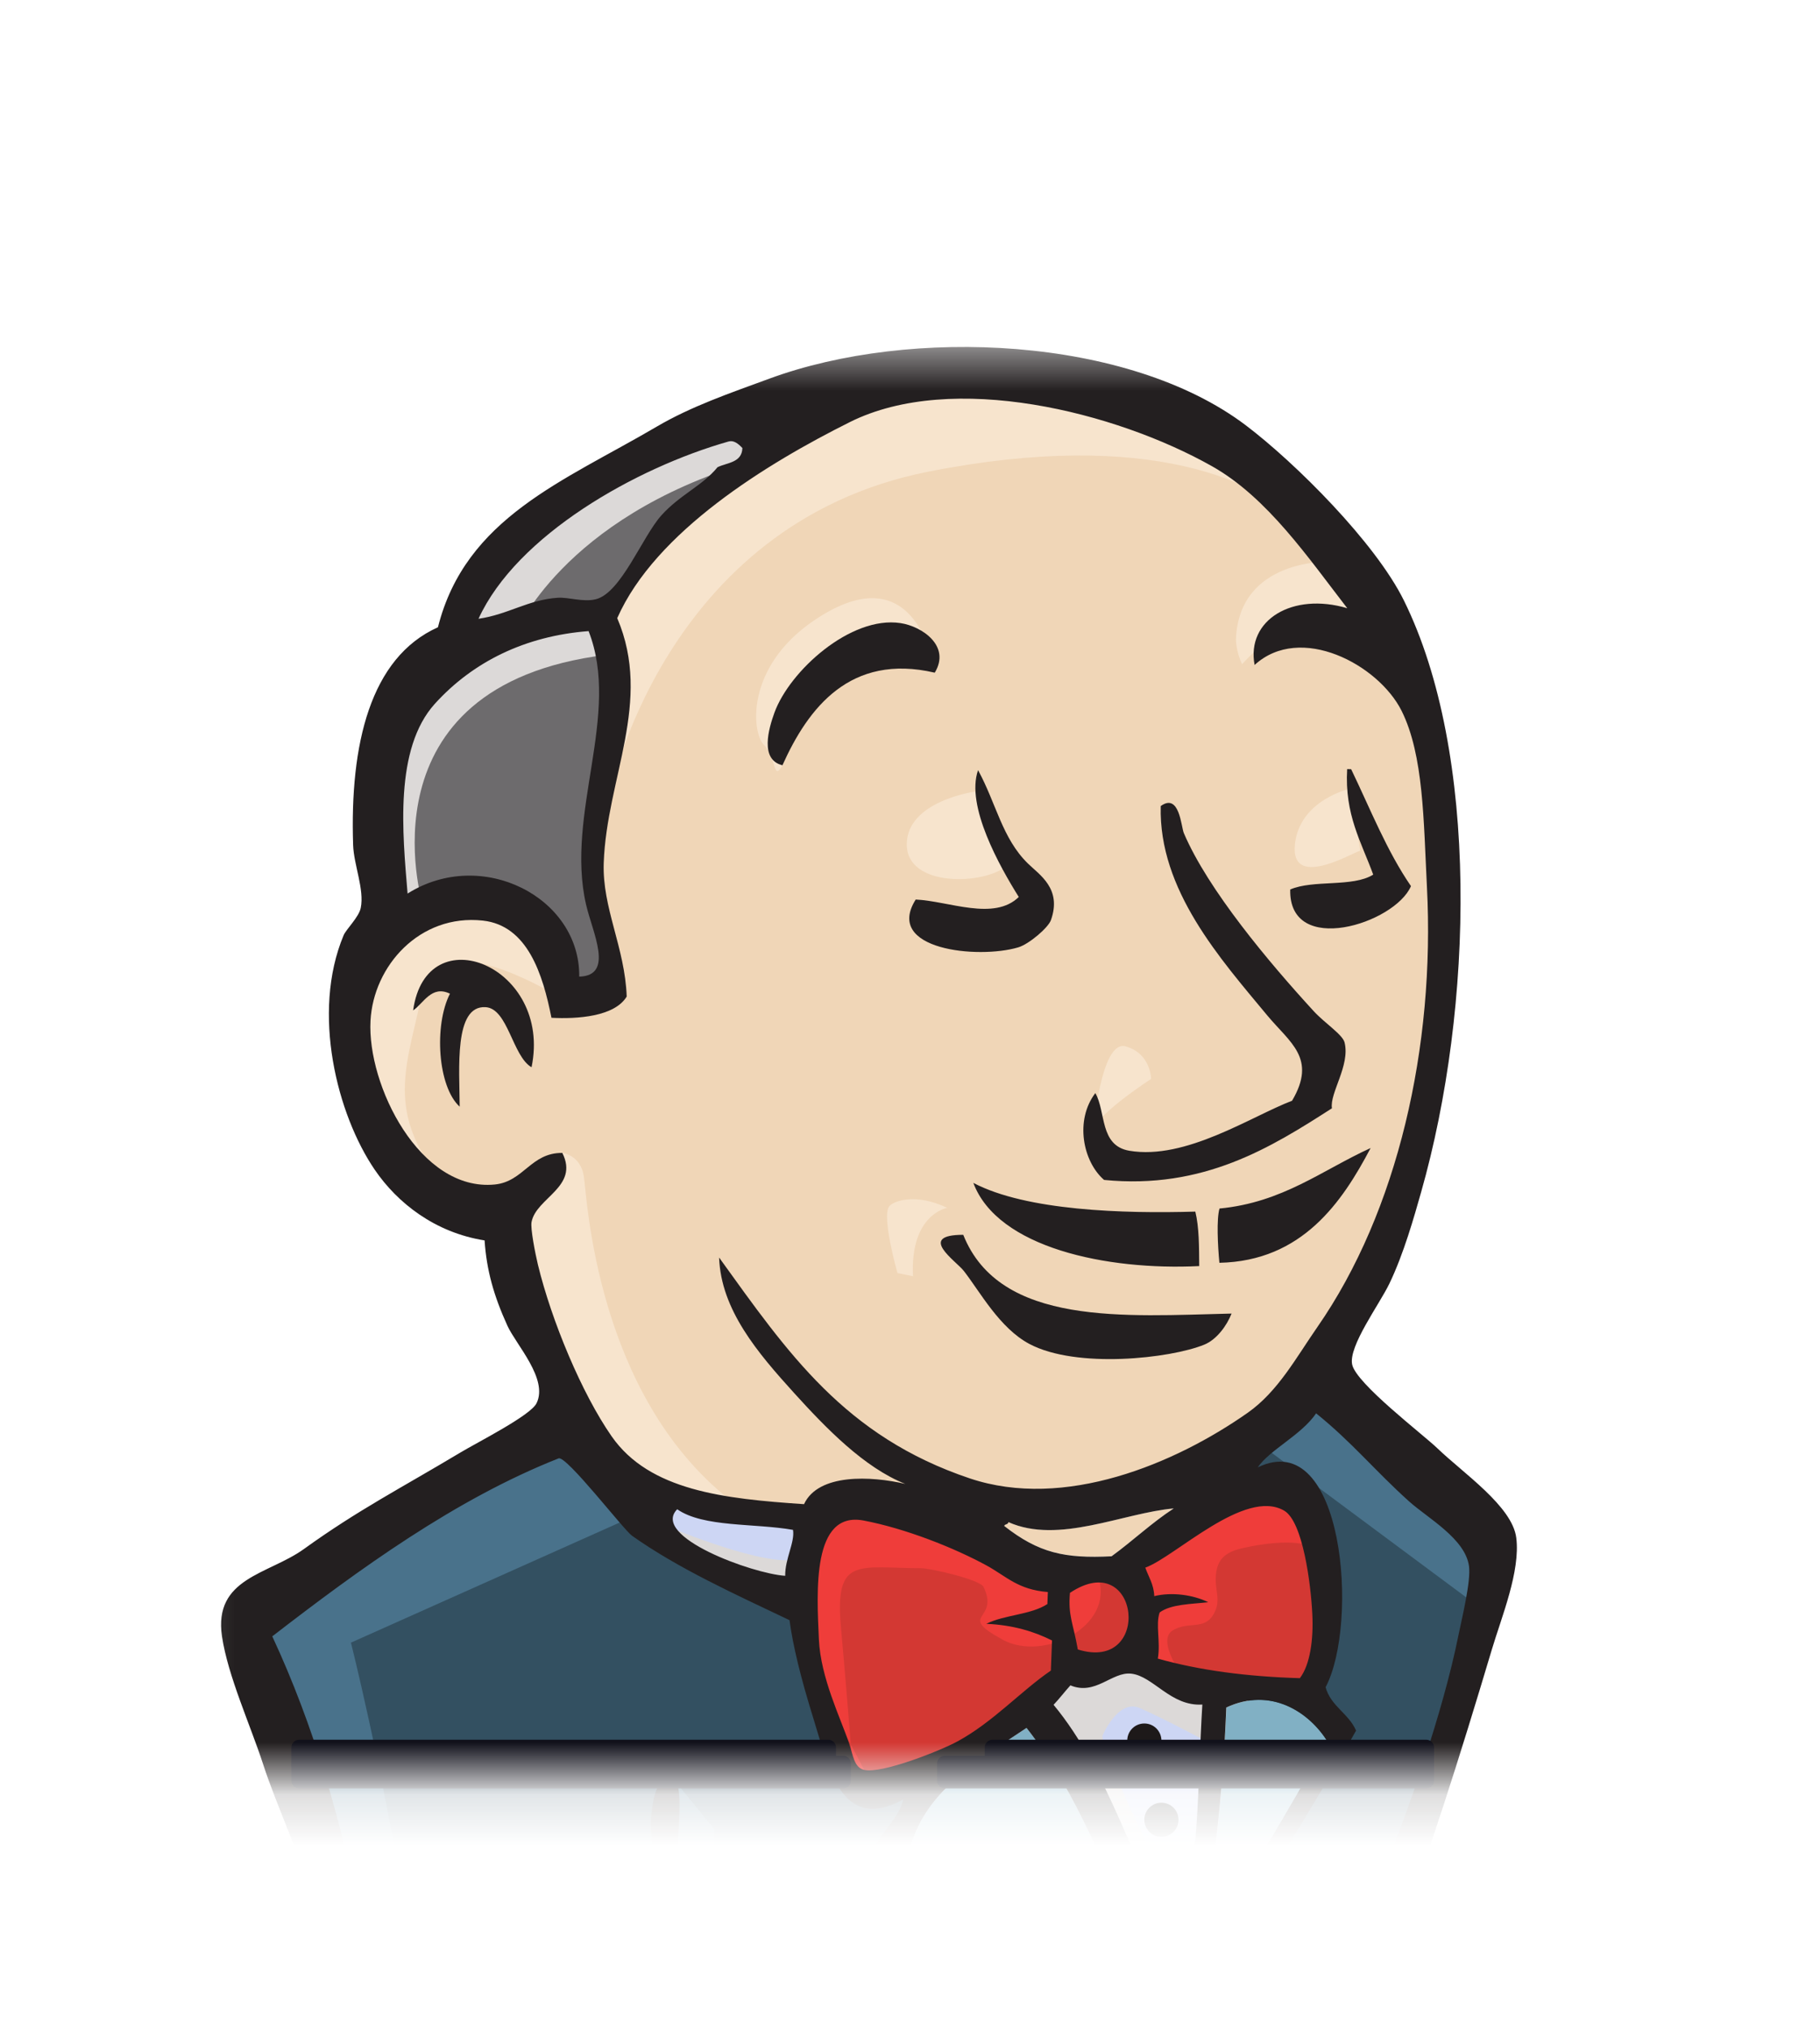 <svg width="35" height="39" viewBox="0 0 35 39" fill="none" xmlns="http://www.w3.org/2000/svg">
<g filter="url(#filter0_d_2_570)">
<mask id="mask0_2_570" style="mask-type:luminance" maskUnits="userSpaceOnUse" x="3" y="2" width="28" height="29">
<path d="M3.2 2.567H30.783V30.15H3.2V2.567Z" fill="#CDD6F4"/>
</mask>
<g mask="url(#mask0_2_570)">
<path fill-rule="evenodd" clip-rule="evenodd" d="M23.648 24.295L21.26 24.653L18.035 25.012L15.945 25.071L13.915 25.012L12.362 24.534L10.989 23.041L9.914 19.996L9.676 19.339L8.242 18.861L7.406 17.488L6.809 15.517L7.466 13.786L9.019 13.248L10.273 13.845L10.87 15.159L11.586 15.039L11.825 14.741L11.586 13.368L11.527 11.636L11.885 9.247L11.871 7.883L12.96 6.142L14.871 4.769L18.215 3.336L21.916 3.873L25.141 6.202L26.634 8.591L27.589 10.322L27.828 14.621L27.111 18.324L25.798 21.608L24.544 23.339" fill="#F0D6B7"/>
<path fill-rule="evenodd" clip-rule="evenodd" d="M21.618 34.624L13.079 34.983V36.416L13.795 41.431L13.437 41.849L7.466 39.819L7.047 39.103L6.45 32.355L5.077 28.295L4.779 27.34L9.555 24.055L11.049 23.458L12.362 25.07L13.496 26.085L14.81 26.503L15.407 26.683L16.124 29.788L16.661 30.445L18.035 29.967L17.079 31.818L22.274 34.266L21.618 34.624Z" fill="#335061"/>
<path fill-rule="evenodd" clip-rule="evenodd" d="M7.466 13.785L9.019 13.248L10.273 13.845L10.87 15.159L11.586 15.039L11.766 14.322L11.407 12.949L11.766 9.665L11.467 7.874L12.542 6.62L14.87 4.769L14.213 3.873L10.93 5.485L9.556 6.56L8.78 8.232L7.586 9.844L7.227 11.755L7.466 13.785Z" fill="#6D6B6D"/>
<path fill-rule="evenodd" clip-rule="evenodd" d="M9.914 8.173C9.914 8.173 10.81 5.964 14.393 4.889C17.976 3.814 14.572 4.112 14.572 4.112L10.691 5.605L9.198 7.098L8.541 8.292L9.914 8.173ZM8.123 13.367C8.123 13.367 6.869 9.187 11.646 8.59L11.467 7.873L8.183 8.649L7.227 11.755L7.466 13.785L8.123 13.367Z" fill="#DCD9D8"/>
<path fill-rule="evenodd" clip-rule="evenodd" d="M10.034 18.92L10.816 18.162C10.816 18.162 11.169 18.203 11.229 18.621C11.289 19.039 11.468 22.801 14.035 24.831C14.27 25.017 12.124 24.533 12.124 24.533L10.214 21.547M21.022 17.785C21.022 17.785 21.161 15.975 21.648 16.115C22.136 16.254 22.136 16.741 22.136 16.741C22.136 16.741 20.952 17.507 21.022 17.785Z" fill="#F7E4CD"/>
<path d="M25.977 11.158C25.977 11.158 24.993 11.365 24.902 12.232C24.812 13.1 25.977 12.412 26.157 12.352M18.752 11.217C18.752 11.217 17.438 11.396 17.438 12.232C17.438 13.068 18.931 13.009 19.349 12.65" fill="#F7E4CD"/>
<path fill-rule="evenodd" clip-rule="evenodd" d="M10.631 15.098C10.631 15.098 8.362 13.724 8.123 15.038C7.884 16.352 7.347 17.307 8.481 18.68L7.705 18.442L6.988 16.591L6.75 14.799L8.123 13.366L9.676 13.486L10.571 14.202L10.631 15.098ZM11.706 11.336C11.706 11.336 12.721 6.081 17.856 5.066C22.084 4.231 24.305 5.245 25.141 6.201C25.141 6.201 21.379 1.722 17.797 3.096C14.214 4.469 11.587 6.977 11.646 8.589C11.748 11.335 11.706 11.336 11.706 11.336ZM25.559 6.797C25.559 6.797 23.828 6.737 23.768 8.29C23.768 8.29 23.768 8.528 23.887 8.767C23.887 8.767 25.261 7.215 26.097 8.051" fill="#F7E4CD"/>
<path fill-rule="evenodd" clip-rule="evenodd" d="M17.977 8.93C17.977 8.93 17.679 6.547 15.647 7.932C14.334 8.828 14.453 10.082 14.692 10.321C14.931 10.559 14.866 11.041 15.047 10.71C15.229 10.38 15.169 9.305 15.826 9.007C16.483 8.708 17.56 8.375 17.977 8.93Z" fill="#F7E4CD"/>
<path fill-rule="evenodd" clip-rule="evenodd" d="M12.362 25.069L6.749 27.577C6.749 27.577 9.078 36.833 7.884 39.699L7.048 39.4L6.988 35.877L5.436 29.19L4.779 27.339L10.63 23.398L12.362 25.069ZM12.939 30.189L13.736 31.16V34.743H12.78C12.78 34.743 12.661 32.235 12.661 31.936C12.661 31.638 12.78 30.563 12.78 30.563M12.959 35.28L10.272 35.4L11.049 35.937L12.959 36.236" fill="#49728B"/>
<path fill-rule="evenodd" clip-rule="evenodd" d="M22.752 34.684L26.096 34.505C26.096 34.505 27.469 31.042 27.469 30.863C27.469 30.684 28.663 25.847 28.663 25.847L25.976 23.041L25.439 22.563L24.006 23.996V29.549L22.752 34.684Z" fill="#335061"/>
<path fill-rule="evenodd" clip-rule="evenodd" d="M24.246 34.266L22.156 34.684L22.454 36.356C23.23 36.714 24.544 35.759 24.544 35.759M24.305 23.816L28.485 26.921L28.604 25.488L25.439 22.562L24.305 23.816Z" fill="#49728B"/>
<path d="M22.617 34.206L21.304 30.863L19.93 28.892C19.93 28.892 20.229 28.056 20.647 28.056H22.02L23.334 28.534L23.214 30.743L22.617 34.206Z" fill="#CDD6F4"/>
<path fill-rule="evenodd" clip-rule="evenodd" d="M22.872 33.072C22.872 33.072 21.2 29.848 21.2 29.37C21.2 29.37 21.498 28.654 21.916 28.833C22.335 29.012 23.23 29.49 23.23 29.49V28.355L21.2 27.937L19.827 28.116L22.155 33.61L22.633 33.669" fill="#DCD9D8"/>
<path d="M15.569 25.191L13.915 25.011L12.363 24.533V25.07L13.121 25.907L15.51 26.982" fill="#CDD6F4"/>
<path fill-rule="evenodd" clip-rule="evenodd" d="M12.901 25.369C12.901 25.369 14.752 26.146 15.349 25.967L15.409 26.682L13.737 26.325L12.722 25.608L12.901 25.369Z" fill="#DCD9D8"/>
<path fill-rule="evenodd" clip-rule="evenodd" d="M24.998 28.26C23.985 28.23 23.069 28.11 22.268 27.884C22.322 27.555 22.22 27.233 22.302 26.996C22.526 26.835 22.9 26.837 23.238 26.8C22.945 26.656 22.535 26.599 22.198 26.682C22.19 26.454 22.088 26.313 22.026 26.134C22.596 25.931 23.941 24.598 24.697 25.04C25.057 25.25 25.211 26.449 25.238 27.032C25.262 27.516 25.195 28.003 24.998 28.26Z" fill="#D33833"/>
<path d="M24.998 28.26C23.985 28.23 23.069 28.11 22.268 27.884C22.322 27.555 22.22 27.233 22.302 26.996C22.526 26.835 22.9 26.837 23.238 26.8C22.945 26.656 22.535 26.599 22.198 26.682C22.19 26.454 22.088 26.313 22.026 26.134C22.596 25.931 23.941 24.598 24.697 25.04C25.057 25.25 25.211 26.449 25.238 27.032C25.262 27.516 25.195 28.003 24.998 28.26Z" stroke="#D33833" stroke-width="0.655"/>
<path fill-rule="evenodd" clip-rule="evenodd" d="M20.153 26.604C20.15 26.68 20.147 26.758 20.144 26.835C19.828 27.043 19.317 27.04 18.97 27.215C19.482 27.237 19.885 27.361 20.233 27.534L20.21 28.114C19.631 28.511 19.101 29.102 18.418 29.474C18.095 29.65 16.962 30.103 16.619 30.023C16.425 29.978 16.407 29.737 16.329 29.509C16.164 29.023 15.783 28.248 15.75 27.515C15.707 26.59 15.614 25.039 16.611 25.229C17.416 25.383 18.352 25.754 18.975 26.094C19.355 26.302 19.575 26.559 20.153 26.604Z" fill="#D33833"/>
<path d="M20.153 26.604C20.15 26.68 20.147 26.758 20.144 26.835C19.828 27.043 19.317 27.04 18.97 27.215C19.482 27.237 19.885 27.361 20.233 27.534L20.21 28.114C19.631 28.511 19.101 29.102 18.418 29.474C18.095 29.65 16.962 30.103 16.619 30.023C16.425 29.978 16.407 29.737 16.329 29.509C16.164 29.023 15.783 28.248 15.75 27.515C15.707 26.59 15.614 25.039 16.611 25.229C17.416 25.383 18.352 25.754 18.975 26.094C19.355 26.302 19.575 26.559 20.153 26.604Z" stroke="#D33833" stroke-width="0.655"/>
<path fill-rule="evenodd" clip-rule="evenodd" d="M20.728 27.707C20.64 27.203 20.537 27.059 20.577 26.62C21.922 25.724 22.174 28.159 20.728 27.707Z" fill="#D33833"/>
<path d="M20.728 27.707C20.64 27.203 20.537 27.059 20.577 26.62C21.922 25.724 22.174 28.159 20.728 27.707Z" stroke="#D33833" stroke-width="0.655"/>
<path fill-rule="evenodd" clip-rule="evenodd" d="M22.675 28.116C22.675 28.116 22.257 27.519 22.555 27.34C22.854 27.161 23.153 27.34 23.332 27.041C23.511 26.743 23.332 26.564 23.392 26.205C23.451 25.847 23.75 25.787 24.049 25.728C24.347 25.668 25.183 25.549 25.302 25.847L24.944 24.773L24.228 24.534L21.959 25.847L21.839 26.504V27.818M16.405 30.087C16.333 29.155 16.257 28.224 16.173 27.294C16.046 25.903 16.507 26.146 17.712 26.146C17.896 26.146 18.845 26.366 18.913 26.504C19.238 27.169 18.368 27.022 19.288 27.523C20.064 27.946 21.436 27.266 21.122 26.325C20.947 26.116 20.207 26.26 19.943 26.123L18.543 25.397C17.95 25.089 16.578 24.64 15.945 25.07C14.342 26.161 16.046 28.885 16.618 30.023" fill="#EF3D3A"/>
<path fill-rule="evenodd" clip-rule="evenodd" d="M17.976 8.931C16.349 8.552 15.54 9.612 15.047 10.711C14.607 10.605 14.782 10.006 14.893 9.7C15.184 8.899 16.358 7.833 17.317 7.978C17.73 8.04 18.289 8.417 17.976 8.931ZM25.907 10.784L25.984 10.787C26.352 11.551 26.67 12.36 27.134 13.034C26.823 13.758 24.781 14.399 24.812 13.099C25.254 12.906 26.016 13.06 26.408 12.813C26.182 12.191 25.855 11.662 25.907 10.784ZM18.809 10.805C19.158 11.444 19.272 12.116 19.768 12.6C19.991 12.818 20.426 13.083 20.21 13.688C20.16 13.831 19.792 14.149 19.58 14.212C18.805 14.441 16.998 14.259 17.61 13.292C18.251 13.322 19.113 13.709 19.592 13.243C19.224 12.655 18.568 11.49 18.809 10.805ZM25.614 17.305C24.447 18.055 23.145 18.871 21.232 18.682C20.823 18.327 20.667 17.535 21.064 17.013C21.271 17.369 21.141 18.022 21.717 18.121C22.803 18.306 24.066 17.457 24.847 17.16C25.331 16.343 24.805 16.043 24.369 15.518C23.476 14.441 22.278 13.107 22.322 11.495C22.683 11.234 22.714 11.895 22.766 12.015C23.232 13.107 24.405 14.502 25.262 15.436C25.472 15.666 25.819 15.887 25.857 16.039C25.968 16.482 25.568 17.011 25.614 17.305ZM10.222 16.516C9.856 16.307 9.769 15.387 9.339 15.361C8.725 15.323 8.837 16.554 8.84 17.274C8.417 16.89 8.343 15.709 8.653 15.102C8.299 14.929 8.141 15.294 7.945 15.423C8.197 13.59 10.626 14.573 10.222 16.516ZM26.358 18.069C25.814 19.103 25.045 20.242 23.45 20.275C23.418 19.941 23.393 19.433 23.452 19.232C24.671 19.115 25.424 18.494 26.358 18.069ZM18.718 18.739C19.735 19.274 21.604 19.332 22.987 19.291C23.061 19.594 23.059 19.968 23.062 20.338C21.285 20.426 19.184 19.986 18.718 18.739ZM18.524 19.737C19.228 21.503 21.645 21.299 23.684 21.251C23.594 21.48 23.4 21.751 23.158 21.849C22.505 22.115 20.703 22.316 19.796 21.835C19.221 21.529 18.851 20.838 18.536 20.433C18.384 20.237 17.625 19.738 18.524 19.737Z" fill="#231F20"/>
<path fill-rule="evenodd" clip-rule="evenodd" d="M25.531 29.479C24.706 30.893 23.916 32.345 22.937 33.592C23.347 32.385 23.523 30.364 23.585 28.824C24.444 28.422 25.18 28.915 25.531 29.479Z" fill="#81B0C4"/>
<path fill-rule="evenodd" clip-rule="evenodd" d="M22.572 24.996C22.146 25.273 21.785 25.62 21.376 25.916C20.471 25.961 19.977 25.853 19.312 25.334C19.323 25.292 19.389 25.31 19.392 25.259C20.361 25.691 21.593 25.083 22.572 24.996Z" fill="#F0D6B7"/>
<path fill-rule="evenodd" clip-rule="evenodd" d="M17.485 31.602C17.751 30.448 18.794 29.85 19.741 29.215C20.719 30.456 21.314 32.052 21.969 33.593C20.422 33.126 18.841 32.369 17.485 31.602Z" fill="#81B0C4"/>
<path fill-rule="evenodd" clip-rule="evenodd" d="M22.925 40.82C22.886 41.764 23.018 43.276 23.063 44.266C23.69 44.267 23.959 44.129 24.427 43.971C24.479 42.807 24.058 41.729 23.936 40.666C23.689 40.6 23.234 40.84 22.925 40.82ZM13.16 35.455C13.573 39.257 14.172 42.453 15.271 45.82C17.709 46.56 20.649 46.624 22.804 45.956C22.408 44.056 22.581 41.743 22.35 39.715C22.176 38.191 22.265 36.658 22.026 35.103C19.414 34.56 15.723 34.976 13.16 35.455ZM22.643 35.127C22.621 36.76 22.716 38.37 22.841 40.005C23.468 39.911 23.893 39.848 24.476 39.721C24.287 38.147 24.31 36.375 23.924 34.983C23.479 34.987 23.087 34.978 22.643 35.127ZM25.823 34.864C25.526 34.795 25.18 34.861 24.895 34.866C25.029 36.197 25.353 37.666 25.467 39.063C25.915 39.077 26.154 38.866 26.521 38.795C26.541 37.569 26.414 35.879 25.823 34.864ZM30.64 39.264C31.572 39.037 32.158 37.895 31.897 36.722C31.722 35.934 31.411 34.45 31.077 33.946C30.831 33.573 30.162 33.084 29.628 33.426C28.76 33.982 27.231 34.143 26.598 34.816C26.915 35.873 27.014 37.325 27.145 38.664C28.229 38.732 29.564 38.366 30.466 38.754C29.836 38.958 29.019 38.96 28.475 39.257C28.92 39.472 29.96 39.428 30.64 39.264ZM21.969 33.593C21.313 32.053 20.719 30.457 19.741 29.216C18.794 29.851 17.75 30.449 17.484 31.603C18.84 32.37 20.421 33.127 21.969 33.593ZM23.583 28.824C23.521 30.364 23.345 32.385 22.935 33.592C23.914 32.345 24.704 30.893 25.529 29.479C25.177 28.914 24.442 28.422 23.583 28.824ZM21.753 28.173C21.382 28.133 21.067 28.6 20.585 28.398C20.474 28.52 20.374 28.653 20.261 28.772C21.326 30.056 21.811 31.878 22.634 33.387C23.075 31.938 23.024 30.35 23.122 28.767C22.515 28.806 22.178 28.219 21.753 28.173ZM20.576 26.62C20.537 27.06 20.639 27.204 20.727 27.708C22.173 28.16 21.921 25.724 20.576 26.62ZM18.973 26.094C18.35 25.754 17.414 25.383 16.61 25.23C15.612 25.039 15.706 26.59 15.748 27.515C15.781 28.248 16.162 29.023 16.328 29.509C16.405 29.737 16.423 29.978 16.617 30.023C16.961 30.103 18.094 29.65 18.416 29.474C19.099 29.102 19.629 28.511 20.209 28.114C20.216 27.921 20.224 27.728 20.231 27.535C19.883 27.361 19.48 27.238 18.968 27.215C19.315 27.04 19.826 27.043 20.142 26.835C20.145 26.758 20.148 26.68 20.151 26.604C19.574 26.559 19.354 26.302 18.973 26.094ZM13.023 25.013C12.506 25.538 14.473 26.253 15.1 26.292C15.096 25.96 15.289 25.647 15.25 25.409C14.506 25.278 13.529 25.364 13.023 25.013ZM19.392 25.26C19.389 25.311 19.323 25.293 19.312 25.334C19.977 25.854 20.471 25.962 21.376 25.917C21.785 25.62 22.146 25.274 22.572 24.997C21.593 25.084 20.361 25.692 19.392 25.26ZM25.237 27.032C25.209 26.449 25.056 25.25 24.696 25.04C23.939 24.599 22.595 25.932 22.025 26.135C22.087 26.313 22.189 26.455 22.197 26.683C22.534 26.6 22.944 26.657 23.236 26.8C22.899 26.838 22.524 26.836 22.301 26.996C22.219 27.233 22.321 27.555 22.266 27.884C23.068 28.11 23.983 28.23 24.997 28.26C25.194 28.004 25.261 27.516 25.237 27.032ZM12.153 25.521C11.991 25.405 10.892 23.976 10.742 24.035C8.755 24.819 6.896 26.174 5.236 27.456C6.819 30.853 7.458 35.015 7.571 39.027C9.385 39.875 10.978 41.098 13.439 41.225C13.154 39.211 12.894 37.413 12.732 35.516C12.114 35.255 11.227 35.528 10.648 35.435C10.643 34.738 11.532 35.129 11.606 34.661C11.662 34.306 11.117 34.279 11.294 33.72C11.747 33.885 11.984 34.248 12.467 34.385C12.908 33.42 12.46 31.713 12.524 30.907C12.536 30.756 12.6 30.069 12.939 30.189C13.239 30.296 12.922 32.017 12.954 32.78C12.984 33.483 12.87 34.163 13.154 34.604C15.597 34.27 18.057 34.068 20.522 34.001C19.956 33.758 19.283 33.528 18.546 33.112C18.146 32.887 16.886 32.418 16.771 32.039C16.587 31.434 17.254 31.111 17.368 30.593C16.168 31.248 15.934 29.965 15.649 29.057C15.392 28.234 15.246 27.619 15.183 27.145C14.149 26.652 13.043 26.153 12.153 25.521ZM24.187 24.208C25.843 23.405 26.141 27.209 25.492 28.434C25.593 28.8 25.938 28.94 26.078 29.268C25.154 30.924 24.128 32.468 23.185 34.104C23.887 33.667 24.888 34.026 25.714 33.699C26.015 33.58 26.234 32.889 26.462 32.337C27.09 30.817 27.75 28.901 28.044 27.45C28.11 27.12 28.29 26.4 28.25 26.106C28.177 25.579 27.463 25.188 27.099 24.863C26.43 24.261 26.008 23.732 25.31 23.169C25.026 23.587 24.419 23.868 24.187 24.208ZM8.366 9.525C7.577 10.393 7.742 12.02 7.838 13.177C9.264 12.28 11.157 13.248 11.139 14.774C11.82 14.756 11.393 13.924 11.27 13.387C10.868 11.636 11.948 9.734 11.319 8.132C10.098 8.225 9.094 8.724 8.366 9.525ZM14.011 4.487C12.225 4.993 9.936 6.291 9.202 7.895C9.771 7.813 10.165 7.526 10.726 7.491C10.938 7.477 11.215 7.58 11.459 7.519C11.944 7.399 12.354 6.311 12.72 5.906C13.076 5.51 13.505 5.341 13.799 4.981C13.988 4.89 14.267 4.896 14.277 4.613C14.195 4.526 14.109 4.459 14.011 4.487ZM23.309 4.963C21.455 3.917 18.317 3.13 16.345 4.113C14.754 4.907 12.603 6.219 11.87 7.883C12.555 9.488 11.667 10.959 11.61 12.589C11.58 13.456 12.018 14.213 12.052 15.157C11.818 15.544 11.101 15.591 10.605 15.565C10.439 14.73 10.146 13.791 9.286 13.697C8.07 13.564 7.18 14.571 7.125 15.623C7.059 16.861 8.075 18.912 9.515 18.77C10.072 18.715 10.208 18.157 10.814 18.163C11.143 18.818 10.308 19.024 10.222 19.493C10.199 19.614 10.291 20.087 10.344 20.309C10.606 21.39 11.189 22.789 11.763 23.612C12.491 24.655 13.922 24.812 15.462 24.915C15.737 24.322 16.75 24.371 17.41 24.526C16.619 24.213 15.884 23.453 15.274 22.781C14.574 22.009 13.865 21.182 13.829 20.174C15.152 22.009 16.245 23.612 18.651 24.42C20.471 25.03 22.597 24.14 23.996 23.157C24.576 22.749 24.923 22.102 25.335 21.509C26.879 19.288 27.6 16.119 27.441 13.047C27.376 11.78 27.379 10.518 26.954 9.665C26.509 8.774 25.007 7.977 24.127 8.783C23.964 7.916 24.858 7.38 25.909 7.692C25.16 6.725 24.374 5.564 23.309 4.963ZM26.763 33.547C28.212 32.827 30.918 31.608 31.827 33.55C32.162 34.265 32.555 35.474 32.729 36.213C32.974 37.255 32.463 39.445 31.392 39.795C30.446 40.104 29.342 40.085 28.202 39.856C28.068 39.744 27.919 39.55 27.814 39.347C27.001 39.316 26.239 39.391 25.596 39.725C25.657 40.327 25.25 40.423 24.868 40.547C24.586 41.669 25.434 43.134 25.231 44.157C25.086 44.885 24.19 44.998 23.531 45.134C23.509 45.539 23.56 45.877 23.605 46.219C23.454 46.775 22.778 47.09 22.138 47.168C20.032 47.421 16.833 47.535 14.807 46.806C14.242 45.42 13.796 43.733 13.325 42.149C11.349 42.36 9.751 41.297 8.244 40.6C7.723 40.358 7.001 40.225 6.806 39.809C6.617 39.407 6.695 38.637 6.648 37.909C6.528 36.05 6.426 34.257 5.935 32.354C5.715 31.5 5.331 30.746 5.063 29.923C4.815 29.16 4.382 28.218 4.269 27.457C4.102 26.33 5.163 26.267 5.842 25.779C6.891 25.023 7.715 24.605 8.851 23.924C9.188 23.722 10.203 23.211 10.318 22.975C10.548 22.509 9.925 21.851 9.758 21.485C9.494 20.906 9.357 20.415 9.319 19.845C8.365 19.694 7.643 19.126 7.207 18.487C6.484 17.428 5.984 15.469 6.608 13.979C6.657 13.862 6.902 13.632 6.938 13.451C7.009 13.097 6.804 12.625 6.791 12.247C6.726 10.31 7.119 8.642 8.422 8.058C8.952 5.95 10.846 5.249 12.63 4.201C13.297 3.81 14.033 3.559 14.792 3.28C17.517 2.277 21.697 2.466 23.958 4.176C24.916 4.901 26.449 6.432 26.997 7.541C28.445 10.467 28.342 15.358 27.329 18.918C27.193 19.396 26.996 20.099 26.72 20.673C26.528 21.074 25.93 21.876 26.003 22.23C26.078 22.596 27.365 23.574 27.641 23.84C28.138 24.319 29.083 24.956 29.159 25.561C29.241 26.205 28.875 27.086 28.69 27.707C28.07 29.781 27.466 31.698 26.763 33.547Z" fill="#231F20"/>
<path fill-rule="evenodd" clip-rule="evenodd" d="M17.099 19.191C17.178 19.087 17.61 18.928 18.215 19.219C18.215 19.219 17.498 19.338 17.558 20.533L17.259 20.473C17.259 20.473 16.951 19.39 17.099 19.191Z" fill="#F7E4CD"/>
<path fill-rule="evenodd" clip-rule="evenodd" d="M22.335 29.459C22.335 29.547 22.3 29.63 22.239 29.692C22.177 29.753 22.093 29.788 22.006 29.788C21.919 29.788 21.836 29.753 21.774 29.692C21.712 29.63 21.678 29.546 21.678 29.459C21.678 29.372 21.712 29.289 21.774 29.227C21.836 29.165 21.919 29.131 22.006 29.131C22.094 29.131 22.177 29.165 22.239 29.227C22.3 29.289 22.335 29.372 22.335 29.459ZM22.663 30.982C22.663 31.025 22.655 31.068 22.639 31.108C22.622 31.148 22.598 31.184 22.567 31.214C22.537 31.245 22.5 31.269 22.461 31.285C22.421 31.302 22.378 31.311 22.335 31.311C22.292 31.311 22.249 31.302 22.209 31.285C22.169 31.269 22.133 31.245 22.103 31.214C22.072 31.184 22.048 31.148 22.031 31.108C22.015 31.068 22.006 31.025 22.006 30.982C22.006 30.895 22.041 30.811 22.103 30.75C22.164 30.688 22.248 30.654 22.335 30.654C22.422 30.654 22.506 30.688 22.567 30.75C22.629 30.811 22.663 30.895 22.663 30.982Z" fill="#1D1919"/>
<path d="M16.213 29.75H5.754C5.671 29.75 5.604 29.817 5.604 29.9V30.229C5.604 30.312 5.671 30.379 5.754 30.379H16.213C16.296 30.379 16.363 30.312 16.363 30.229V29.9C16.363 29.817 16.296 29.75 16.213 29.75Z" fill="#11111B"/>
<path d="M27.428 29.75H18.172C18.089 29.75 18.021 29.817 18.021 29.9V30.229C18.021 30.312 18.089 30.379 18.172 30.379H27.428C27.511 30.379 27.578 30.312 27.578 30.229V29.9C27.578 29.817 27.511 29.75 27.428 29.75Z" fill="#11111B"/>
<path d="M15.926 29.443H5.754C5.671 29.443 5.604 29.511 5.604 29.593V29.923C5.604 30.006 5.671 30.073 5.754 30.073H15.926C16.009 30.073 16.077 30.006 16.077 29.923V29.593C16.077 29.511 16.009 29.443 15.926 29.443Z" fill="#11111B"/>
<path d="M27.428 29.443H19.087C19.005 29.443 18.937 29.511 18.937 29.593V29.923C18.937 30.006 19.005 30.073 19.087 30.073H27.428C27.511 30.073 27.578 30.006 27.578 29.923V29.593C27.578 29.511 27.511 29.443 27.428 29.443Z" fill="#11111B"/>
</g>
</g>
<defs>
<filter id="filter0_d_2_570" x="-2.651" y="0.47" width="40.157" height="40.157" filterUnits="userSpaceOnUse" color-interpolation-filters="sRGB">
<feFlood flood-opacity="0" result="BackgroundImageFix"/>
<feColorMatrix in="SourceAlpha" type="matrix" values="0 0 0 0 0 0 0 0 0 0 0 0 0 0 0 0 0 0 127 0" result="hardAlpha"/>
<feOffset dy="4"/>
<feGaussianBlur stdDeviation="2"/>
<feComposite in2="hardAlpha" operator="out"/>
<feColorMatrix type="matrix" values="0 0 0 0 0 0 0 0 0 0 0 0 0 0 0 0 0 0 0.25 0"/>
<feBlend mode="normal" in2="BackgroundImageFix" result="effect1_dropShadow_2_570"/>
<feBlend mode="normal" in="SourceGraphic" in2="effect1_dropShadow_2_570" result="shape"/>
</filter>
</defs>
</svg>

